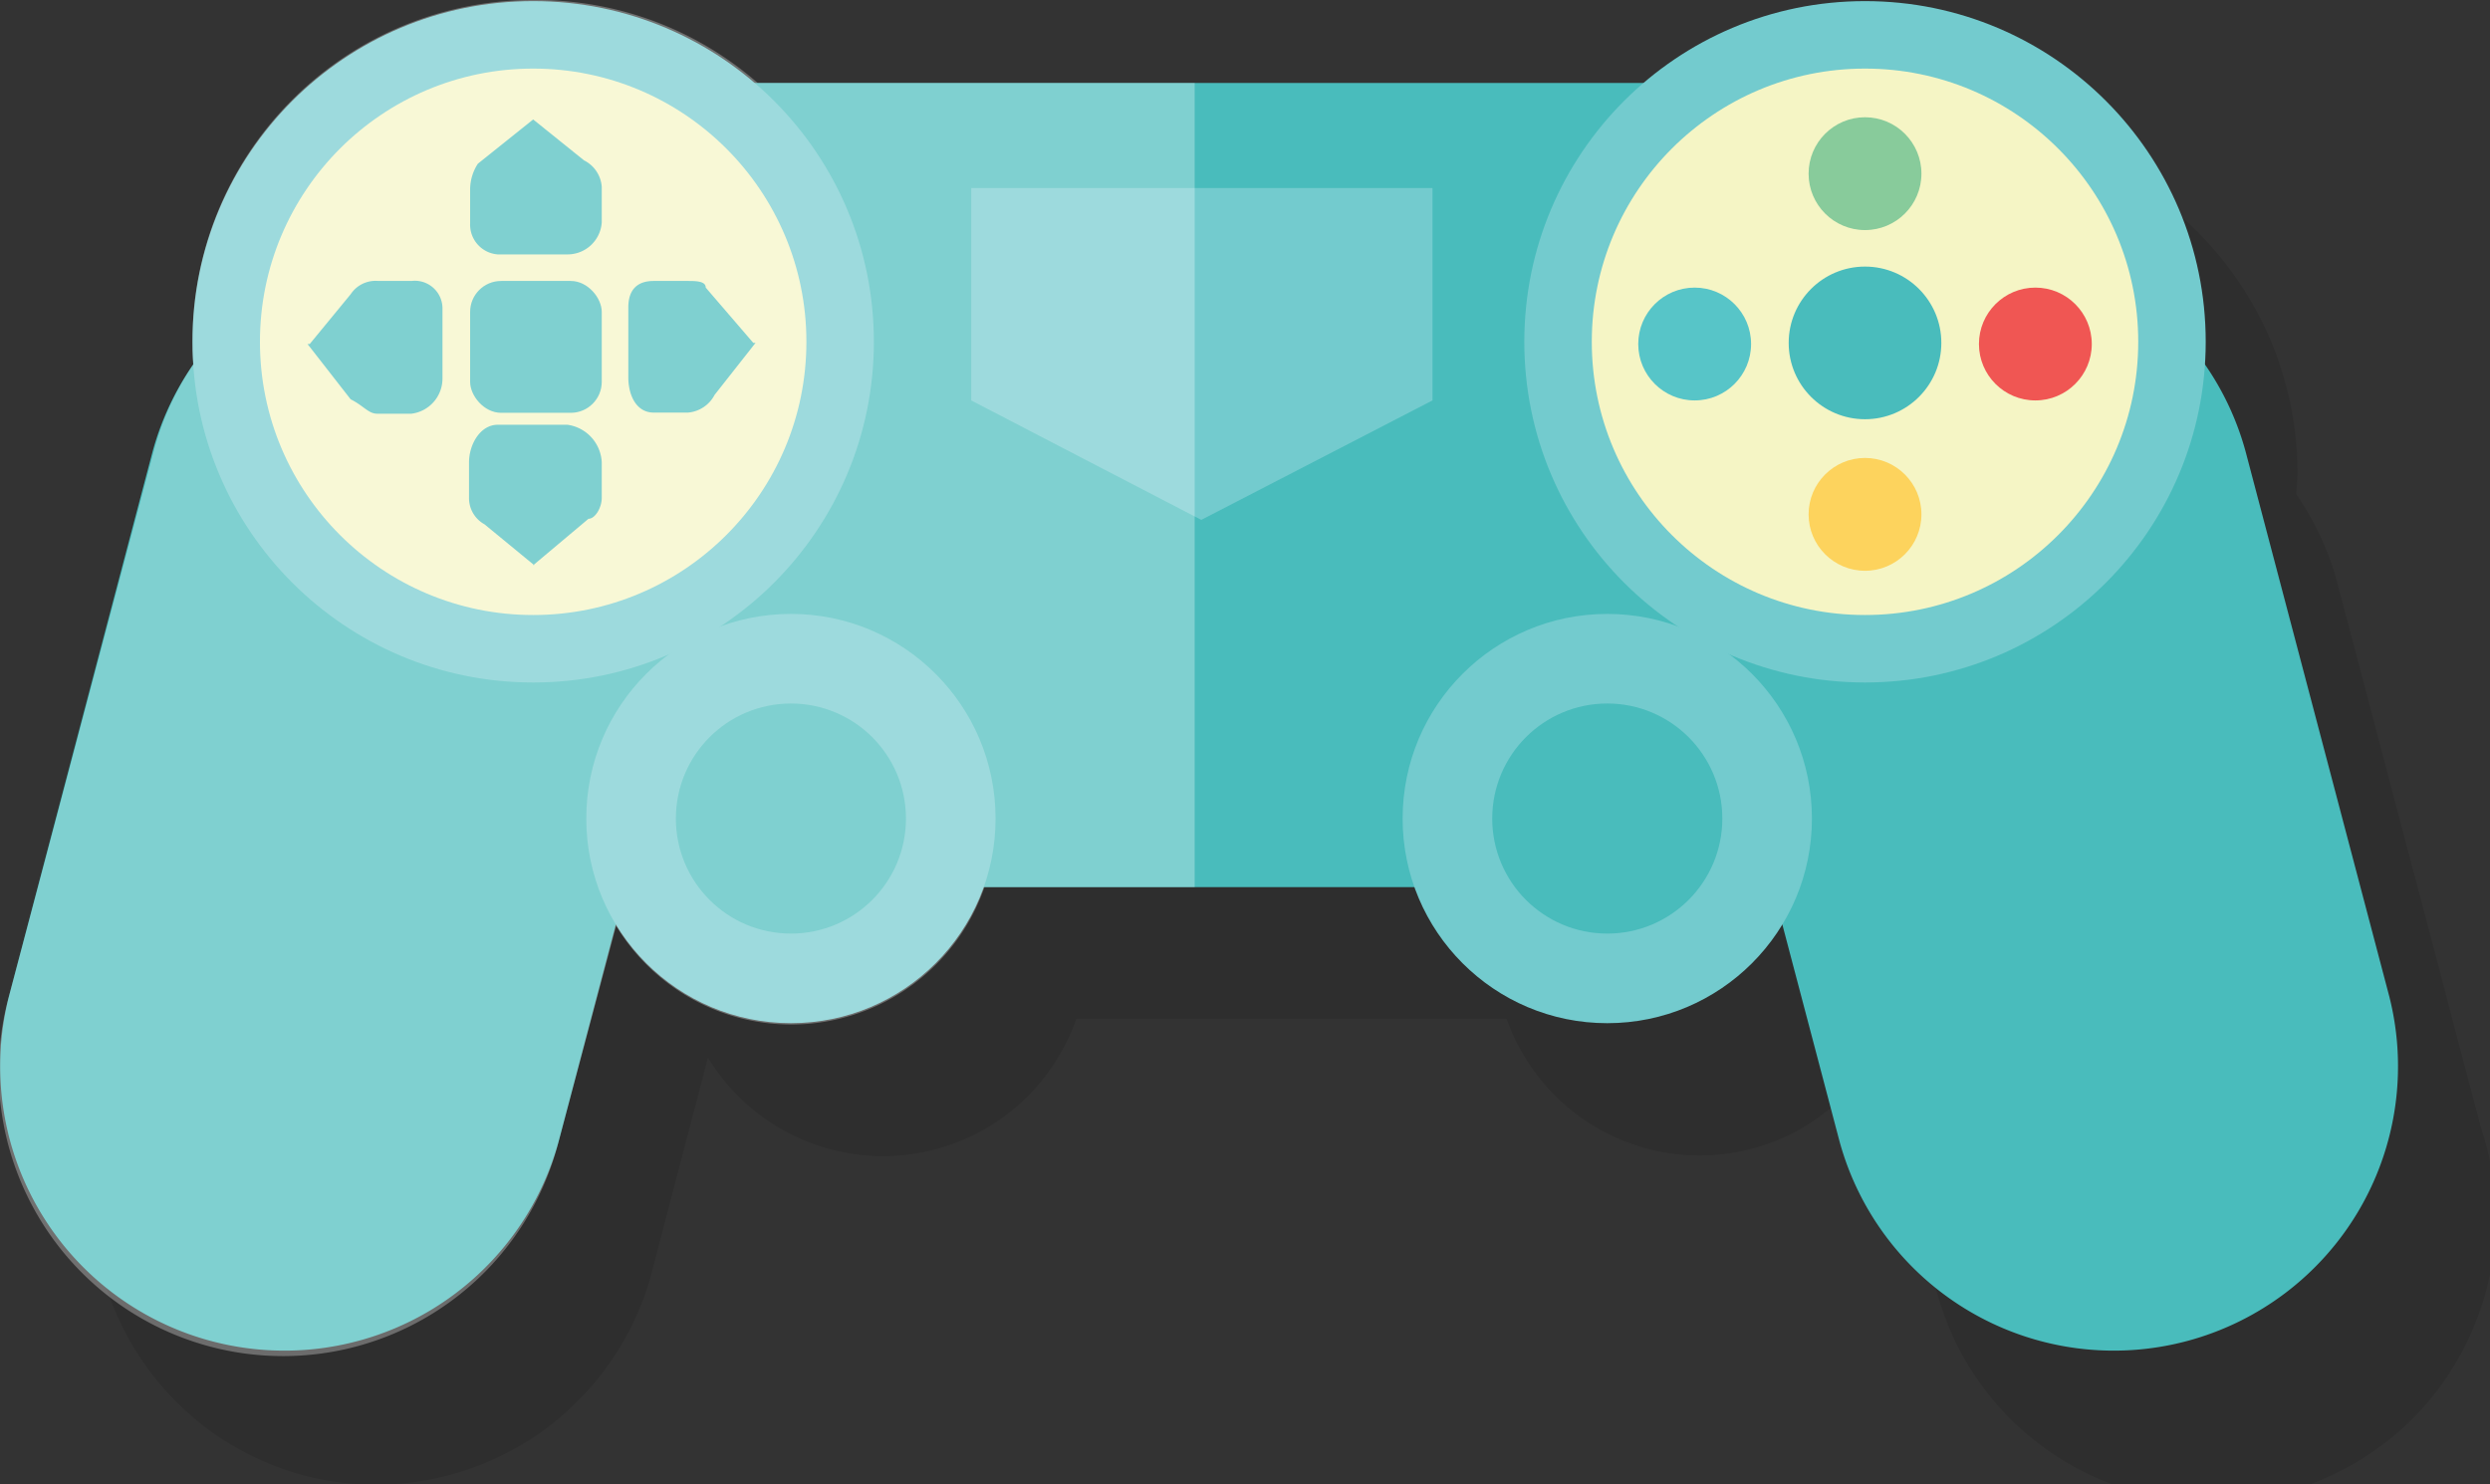 <svg xmlns="http://www.w3.org/2000/svg" viewBox="0 0 225.1 134.2"><rect x="0" y="0" width="225.1" height="134.2" fill="#333333" stroke="none"/><defs><style>.cls-1{fill:#010101;opacity:0.1;}.cls-2{fill:#f5f5c5;}.cls-3{fill:#49bcbc;}.cls-4{fill:#73cbce;}.cls-5{fill:#88cb9b;}.cls-6{fill:#fdd35d;}.cls-7{fill:#f05653;}.cls-8{fill:#57c5c8;}.cls-9{fill:#fff;opacity:0.3;}</style></defs><title>game3Asset 1</title><g id="Layer_2" data-name="Layer 2"><g id="Layer_1-2" data-name="Layer 1"><path class="cls-1" d="M27.5,133.4a25.8,25.8,0,0,0,31.4-18.3L64,95.6a18.5,18.5,0,0,0,33.3-3.5h38.9a18.5,18.5,0,0,0,33.3,3.4l5.2,19.6A25.7,25.7,0,1,0,224.3,102l-13-49.3a25.5,25.5,0,0,0-3.7-8c0-.6.1-1.3.1-1.9a30.9,30.9,0,0,0-30.8-30.9,30.4,30.4,0,0,0-20.3,7.5H76.8a30.4,30.4,0,0,0-20.3-7.5A30.8,30.8,0,0,0,25.7,42.8c0,.7,0,1.4.1,2a25.6,25.6,0,0,0-3.6,7.9L9.2,102A25.8,25.8,0,0,0,27.5,133.4Z"/><circle class="cls-2" cx="48.2" cy="30.9" r="24.7"/><polygon class="cls-3" points="108.4 7.5 48.4 7.5 48.4 80.2 108.4 80.2 168.8 80.2 168.8 7.5 108.4 7.5"/><path class="cls-3" d="M50.5,103.2A25.7,25.7,0,0,1,.8,90.1l13-49.3A25.7,25.7,0,0,1,63.5,53.9Z"/><path class="cls-3" d="M166.3,103.2A25.7,25.7,0,0,0,216,90.1L203,40.8a25.7,25.7,0,0,0-49.7,13.1Z"/><polygon class="cls-4" points="129.5 17 87.8 17 87.8 36.2 108.6 47 129.5 36.2 129.5 17"/><circle class="cls-4" cx="71.5" cy="74" r="18.5"/><circle class="cls-3" cx="71.5" cy="74" r="10.4"/><circle class="cls-4" cx="145.3" cy="74" r="18.5"/><circle class="cls-3" cx="145.3" cy="74" r="10.4"/><circle class="cls-4" cx="48.2" cy="30.9" r="30.8"/><circle class="cls-2" cx="48.2" cy="30.9" r="24.7"/><rect class="cls-3" x="42.5" y="25.4" width="11.9" height="11.92" rx="2.8" ry="2.8"/><path class="cls-3" d="M52.8,14.5l-4.6-3.7h0l-5,4h0a4.3,4.3,0,0,0-.7,2.3v3.1A2.7,2.7,0,0,0,45,23h6.3a3.1,3.1,0,0,0,3.1-2.9V16.9A2.9,2.9,0,0,0,52.8,14.5Z"/><path class="cls-3" d="M43.8,47.4l4.5,3.7h-.1l5-4.2h0c.6,0,1.2-1,1.2-1.9V41.8a3.6,3.6,0,0,0-3.1-3.4H45c-1.6,0-2.6,1.8-2.6,3.4V45A2.7,2.7,0,0,0,43.8,47.4Z"/><path class="cls-3" d="M64.6,35.7,68.3,31h-.2l-4.3-5h0c0-.6-.9-.6-1.7-.6H59.1c-1.6,0-2.3.9-2.3,2.4v6.3c0,1.6.7,3.2,2.3,3.2h3.1A3,3,0,0,0,64.6,35.7Z"/><path class="cls-3" d="M31.7,26.6,28,31.1h-.2l3.9,5h0c1.2.6,1.6,1.3,2.4,1.3h3.1a3.2,3.2,0,0,0,2.8-3.2V27.8a2.5,2.5,0,0,0-2.8-2.4H34.2A2.7,2.7,0,0,0,31.7,26.6Z"/><circle class="cls-4" cx="168.6" cy="30.9" r="30.8"/><circle class="cls-2" cx="168.6" cy="30.9" r="24.7"/><circle class="cls-3" cx="168.6" cy="31" r="6.9"/><circle class="cls-5" cx="168.6" cy="15.7" r="5.1"/><circle class="cls-6" cx="168.6" cy="46.5" r="5.1"/><circle class="cls-7" cx="184" cy="31.1" r="5.1"/><circle class="cls-8" cx="153.2" cy="31.1" r="5.1"/><path class="cls-9" d="M108,7.5H68.5A30.4,30.4,0,0,0,48.2,0,30.8,30.8,0,0,0,17.4,30.9c0,.7,0,1.4.1,2a25.5,25.5,0,0,0-3.6,7.9L.8,90.1a25.7,25.7,0,1,0,49.7,13.1l5.2-19.5a18.5,18.5,0,0,0,33.3-3.5H108Z"/></g></g></svg>